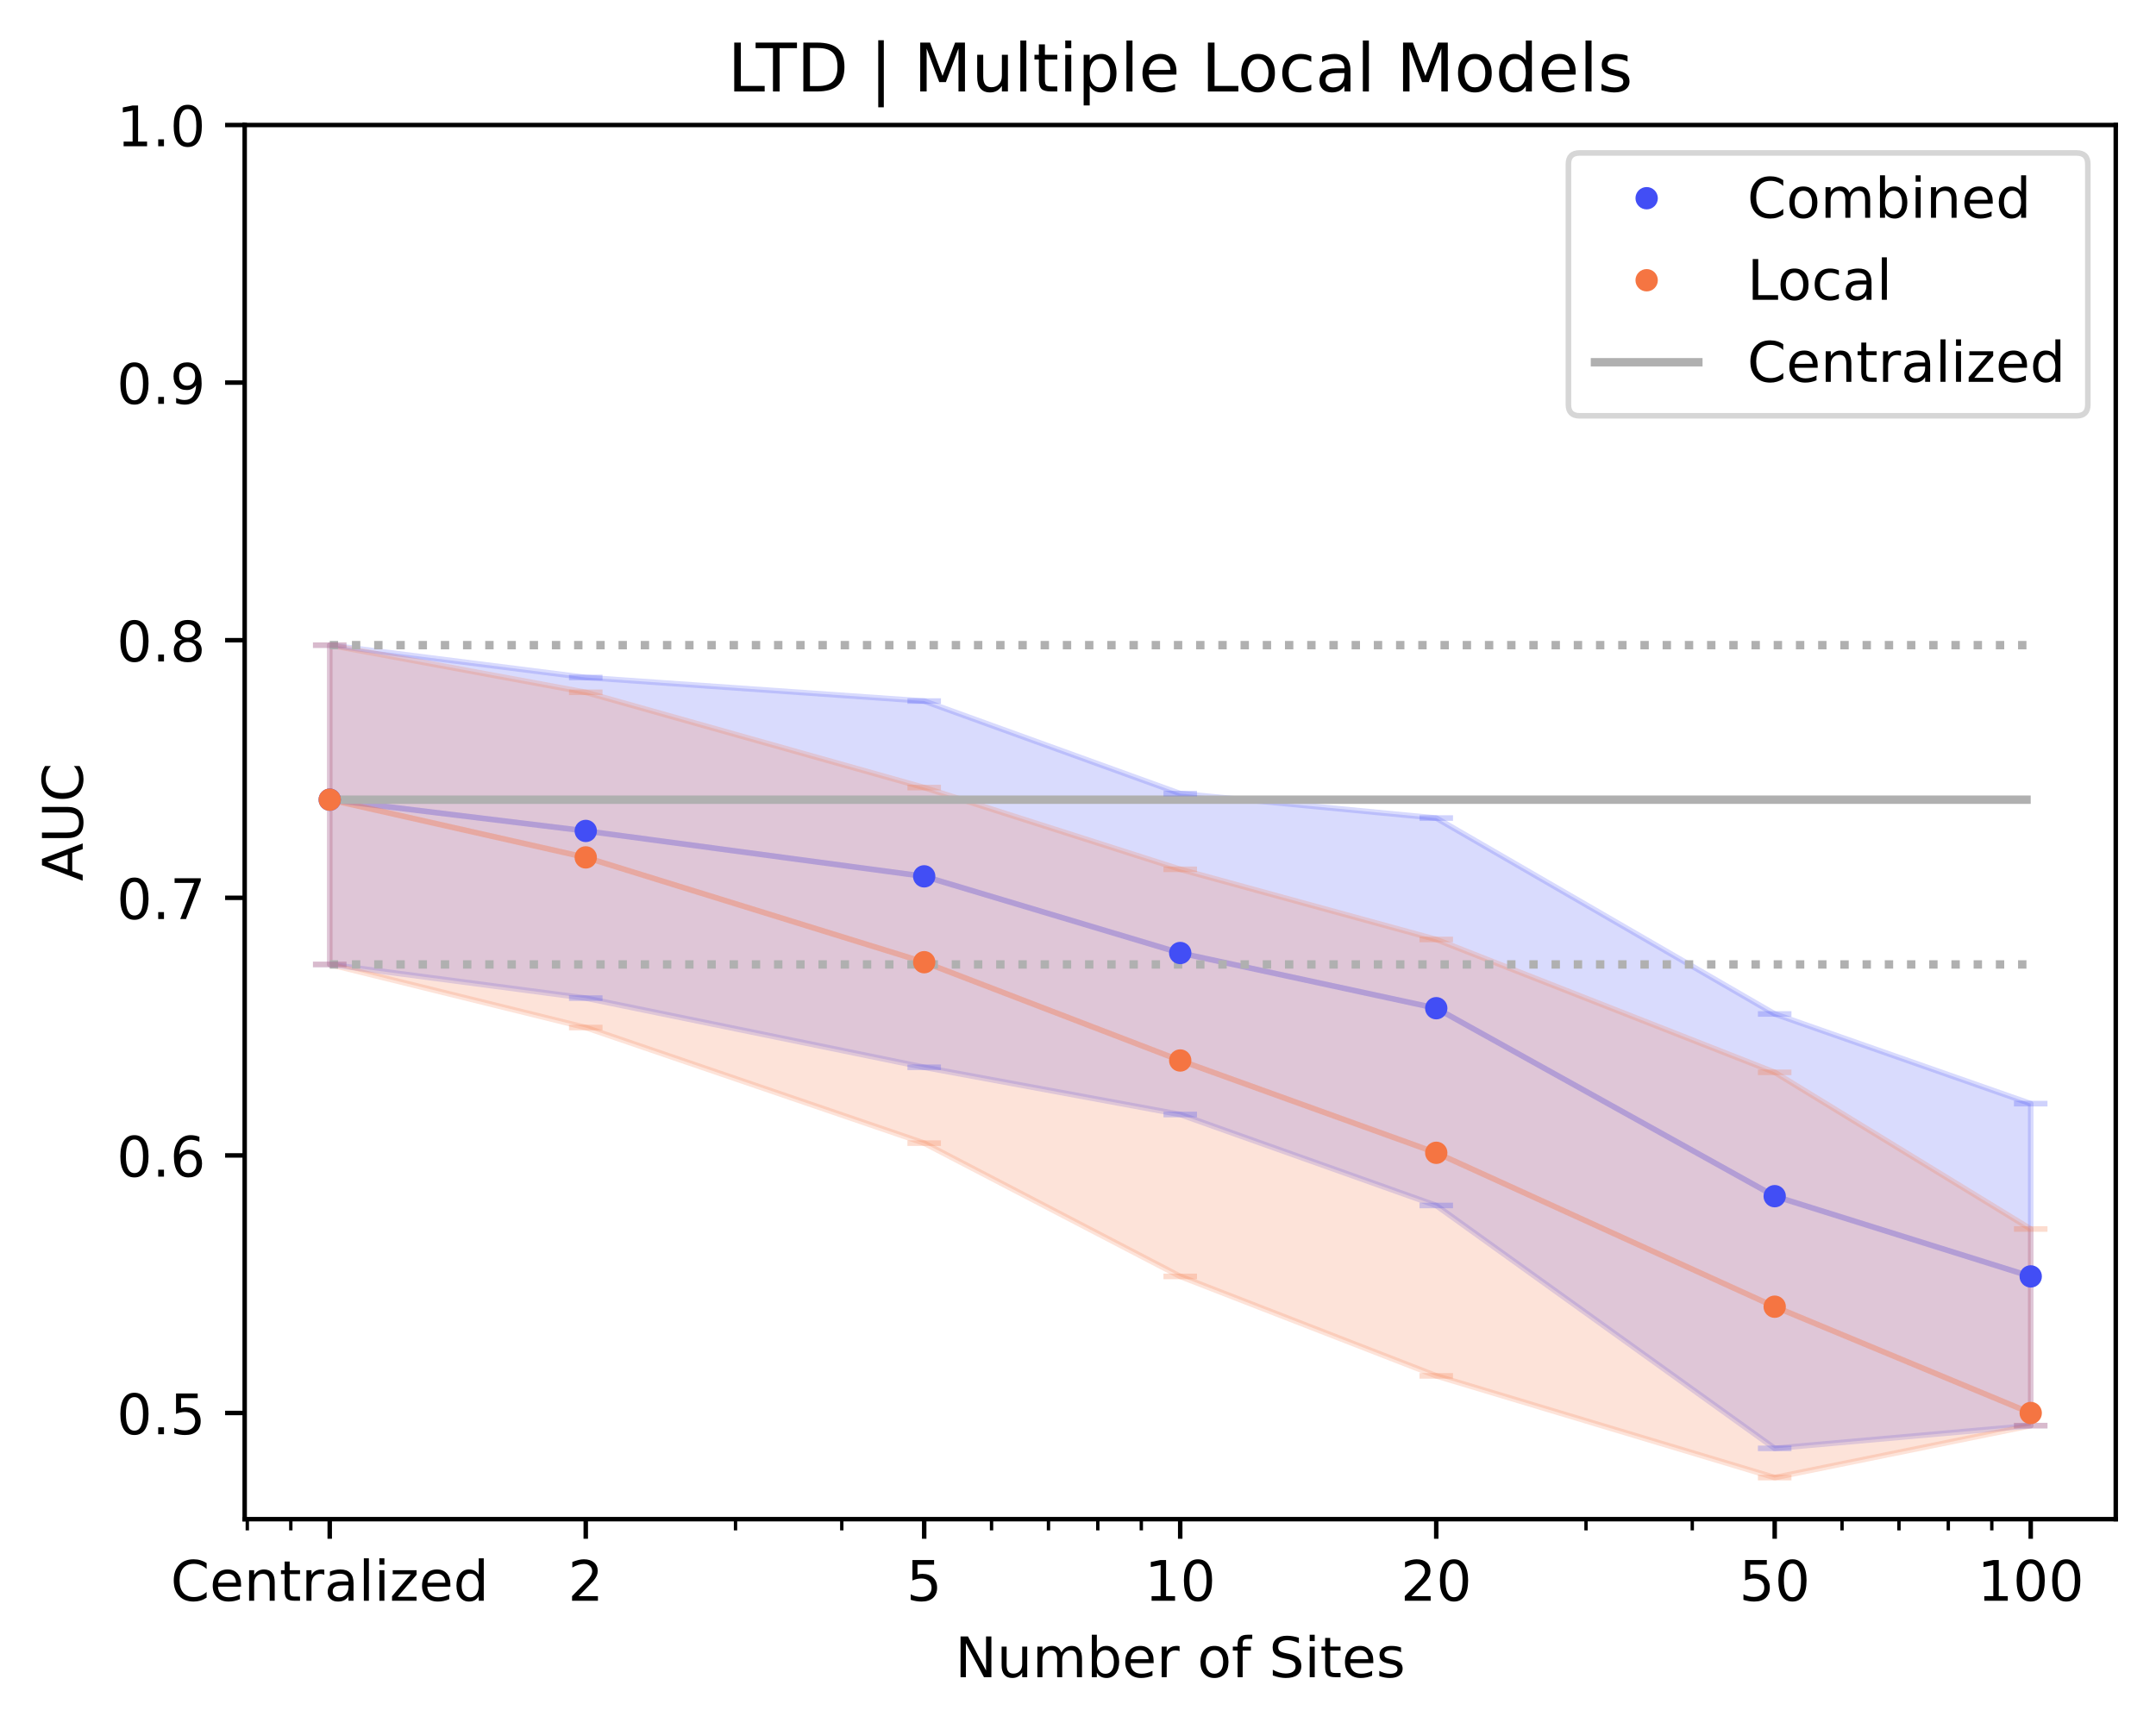 <?xml version="1.0" encoding="utf-8" standalone="no"?>
<!DOCTYPE svg PUBLIC "-//W3C//DTD SVG 1.1//EN"
  "http://www.w3.org/Graphics/SVG/1.1/DTD/svg11.dtd">
<!-- Created with matplotlib (https://matplotlib.org/) -->
<svg height="309.407pt" version="1.1" viewBox="0 0 385.781 309.407" width="385.781pt" xmlns="http://www.w3.org/2000/svg" xmlns:xlink="http://www.w3.org/1999/xlink">
 <defs>
  <style type="text/css">*{stroke-linecap:butt;stroke-linejoin:round;}</style>
 </defs>
 <g id="figure_1">
  <g id="patch_1">
   <path d="M 0 309.407 
L 385.781 309.407 
L 385.781 0 
L 0 0 
z
" style="fill:#ffffff;"/>
  </g>
  <g id="axes_1">
   <g id="patch_2">
    <path d="M 43.781 271.851 
L 378.581 271.851 
L 378.581 22.371 
L 43.781 22.371 
z
" style="fill:#ffffff;"/>
   </g>
   <g id="PolyCollection_1">
    <defs>
     <path d="M 58.999 -166.309 
L 58.999 -136.824 
L 104.811 -130.798 
L 165.37 -118.422 
L 211.181 -109.974 
L 256.993 -93.69 
L 317.552 -50.23 
L 363.363 -54.297 
L 363.363 -81.002 
L 363.363 -81.002 
L 317.552 -95.357 
L 256.993 -128.993 
L 211.181 -138.871 
L 165.37 -152.59 
L 104.811 -160.716 
L 58.999 -166.309 
z
" id="m0727e5a2ae" style="stroke:#424ef5;stroke-opacity:0.2;"/>
    </defs>
    <g clip-path="url(#p01a56a9106)">
     <use style="fill:#424ef5;fill-opacity:0.2;stroke:#424ef5;stroke-opacity:0.2;" x="0" xlink:href="#m0727e5a2ae" y="309.407"/>
    </g>
   </g>
   <g id="PolyCollection_2">
    <defs>
     <path d="M 58.999 -166.309 
L 58.999 -193.958 
L 104.811 -188.176 
L 165.37 -183.956 
L 211.181 -167.396 
L 256.993 -163.016 
L 317.552 -127.964 
L 363.363 -111.917 
L 363.363 -81.002 
L 363.363 -81.002 
L 317.552 -95.357 
L 256.993 -128.993 
L 211.181 -138.871 
L 165.37 -152.59 
L 104.811 -160.716 
L 58.999 -166.309 
z
" id="ma4f7990e7d" style="stroke:#424ef5;stroke-opacity:0.2;"/>
    </defs>
    <g clip-path="url(#p01a56a9106)">
     <use style="fill:#424ef5;fill-opacity:0.2;stroke:#424ef5;stroke-opacity:0.2;" x="0" xlink:href="#ma4f7990e7d" y="309.407"/>
    </g>
   </g>
   <g id="PolyCollection_3">
    <defs>
     <path d="M 58.999 -166.309 
L 58.999 -136.824 
L 104.811 -125.531 
L 165.37 -104.848 
L 211.181 -81.002 
L 256.993 -63.205 
L 317.552 -45.004 
L 363.363 -54.297 
L 363.363 -56.557 
L 363.363 -56.557 
L 317.552 -75.579 
L 256.993 -103.118 
L 211.181 -119.636 
L 165.37 -137.225 
L 104.811 -155.979 
L 58.999 -166.309 
z
" id="mcf66af4823" style="stroke:#f57542;stroke-opacity:0.2;"/>
    </defs>
    <g clip-path="url(#p01a56a9106)">
     <use style="fill:#f57542;fill-opacity:0.2;stroke:#f57542;stroke-opacity:0.2;" x="0" xlink:href="#mcf66af4823" y="309.407"/>
    </g>
   </g>
   <g id="PolyCollection_4">
    <defs>
     <path d="M 58.999 -166.309 
L 58.999 -193.958 
L 104.811 -185.516 
L 165.37 -168.472 
L 211.181 -153.846 
L 256.993 -141.292 
L 317.552 -117.517 
L 363.363 -89.483 
L 363.363 -56.557 
L 363.363 -56.557 
L 317.552 -75.579 
L 256.993 -103.118 
L 211.181 -119.636 
L 165.37 -137.225 
L 104.811 -155.979 
L 58.999 -166.309 
z
" id="m3e735c5842" style="stroke:#f57542;stroke-opacity:0.2;"/>
    </defs>
    <g clip-path="url(#p01a56a9106)">
     <use style="fill:#f57542;fill-opacity:0.2;stroke:#f57542;stroke-opacity:0.2;" x="0" xlink:href="#m3e735c5842" y="309.407"/>
    </g>
   </g>
   <g id="matplotlib.axis_1">
    <g id="xtick_1">
     <g id="line2d_1">
      <defs>
       <path d="M 0 0 
L 0 3.5 
" id="mba77dc52d2" style="stroke:#000000;stroke-width:0.8;"/>
      </defs>
      <g>
       <use style="stroke:#000000;stroke-width:0.8;" x="58.999" xlink:href="#mba77dc52d2" y="271.851"/>
      </g>
     </g>
     <g id="text_1">
      <!-- Centralized -->
      <g transform="translate(30.53 286.449)scale(0.1 -0.1)">
       <defs>
        <path d="M 64.406 67.281 
L 64.406 56.891 
Q 59.422 61.531 53.781 63.812 
Q 48.141 66.109 41.797 66.109 
Q 29.297 66.109 22.656 58.469 
Q 16.016 50.828 16.016 36.375 
Q 16.016 21.969 22.656 14.328 
Q 29.297 6.688 41.797 6.688 
Q 48.141 6.688 53.781 8.984 
Q 59.422 11.281 64.406 15.922 
L 64.406 5.609 
Q 59.234 2.094 53.438 0.328 
Q 47.656 -1.422 41.219 -1.422 
Q 24.656 -1.422 15.125 8.703 
Q 5.609 18.844 5.609 36.375 
Q 5.609 53.953 15.125 64.078 
Q 24.656 74.219 41.219 74.219 
Q 47.75 74.219 53.531 72.484 
Q 59.328 70.75 64.406 67.281 
z
" id="DejaVuSans-67"/>
        <path d="M 56.203 29.594 
L 56.203 25.203 
L 14.891 25.203 
Q 15.484 15.922 20.484 11.062 
Q 25.484 6.203 34.422 6.203 
Q 39.594 6.203 44.453 7.469 
Q 49.312 8.734 54.109 11.281 
L 54.109 2.781 
Q 49.266 0.734 44.188 -0.344 
Q 39.109 -1.422 33.891 -1.422 
Q 20.797 -1.422 13.156 6.188 
Q 5.516 13.812 5.516 26.812 
Q 5.516 40.234 12.766 48.109 
Q 20.016 56 32.328 56 
Q 43.359 56 49.781 48.891 
Q 56.203 41.797 56.203 29.594 
z
M 47.219 32.234 
Q 47.125 39.594 43.094 43.984 
Q 39.062 48.391 32.422 48.391 
Q 24.906 48.391 20.391 44.141 
Q 15.875 39.891 15.188 32.172 
z
" id="DejaVuSans-101"/>
        <path d="M 54.891 33.016 
L 54.891 0 
L 45.906 0 
L 45.906 32.719 
Q 45.906 40.484 42.875 44.328 
Q 39.844 48.188 33.797 48.188 
Q 26.516 48.188 22.312 43.547 
Q 18.109 38.922 18.109 30.906 
L 18.109 0 
L 9.078 0 
L 9.078 54.688 
L 18.109 54.688 
L 18.109 46.188 
Q 21.344 51.125 25.703 53.562 
Q 30.078 56 35.797 56 
Q 45.219 56 50.047 50.172 
Q 54.891 44.344 54.891 33.016 
z
" id="DejaVuSans-110"/>
        <path d="M 18.312 70.219 
L 18.312 54.688 
L 36.812 54.688 
L 36.812 47.703 
L 18.312 47.703 
L 18.312 18.016 
Q 18.312 11.328 20.141 9.422 
Q 21.969 7.516 27.594 7.516 
L 36.812 7.516 
L 36.812 0 
L 27.594 0 
Q 17.188 0 13.234 3.875 
Q 9.281 7.766 9.281 18.016 
L 9.281 47.703 
L 2.688 47.703 
L 2.688 54.688 
L 9.281 54.688 
L 9.281 70.219 
z
" id="DejaVuSans-116"/>
        <path d="M 41.109 46.297 
Q 39.594 47.172 37.812 47.578 
Q 36.031 48 33.891 48 
Q 26.266 48 22.188 43.047 
Q 18.109 38.094 18.109 28.812 
L 18.109 0 
L 9.078 0 
L 9.078 54.688 
L 18.109 54.688 
L 18.109 46.188 
Q 20.953 51.172 25.484 53.578 
Q 30.031 56 36.531 56 
Q 37.453 56 38.578 55.875 
Q 39.703 55.766 41.062 55.516 
z
" id="DejaVuSans-114"/>
        <path d="M 34.281 27.484 
Q 23.391 27.484 19.188 25 
Q 14.984 22.516 14.984 16.5 
Q 14.984 11.719 18.141 8.906 
Q 21.297 6.109 26.703 6.109 
Q 34.188 6.109 38.703 11.406 
Q 43.219 16.703 43.219 25.484 
L 43.219 27.484 
z
M 52.203 31.203 
L 52.203 0 
L 43.219 0 
L 43.219 8.297 
Q 40.141 3.328 35.547 0.953 
Q 30.953 -1.422 24.312 -1.422 
Q 15.922 -1.422 10.953 3.297 
Q 6 8.016 6 15.922 
Q 6 25.141 12.172 29.828 
Q 18.359 34.516 30.609 34.516 
L 43.219 34.516 
L 43.219 35.406 
Q 43.219 41.609 39.141 45 
Q 35.062 48.391 27.688 48.391 
Q 23 48.391 18.547 47.266 
Q 14.109 46.141 10.016 43.891 
L 10.016 52.203 
Q 14.938 54.109 19.578 55.047 
Q 24.219 56 28.609 56 
Q 40.484 56 46.344 49.844 
Q 52.203 43.703 52.203 31.203 
z
" id="DejaVuSans-97"/>
        <path d="M 9.422 75.984 
L 18.406 75.984 
L 18.406 0 
L 9.422 0 
z
" id="DejaVuSans-108"/>
        <path d="M 9.422 54.688 
L 18.406 54.688 
L 18.406 0 
L 9.422 0 
z
M 9.422 75.984 
L 18.406 75.984 
L 18.406 64.594 
L 9.422 64.594 
z
" id="DejaVuSans-105"/>
        <path d="M 5.516 54.688 
L 48.188 54.688 
L 48.188 46.484 
L 14.406 7.172 
L 48.188 7.172 
L 48.188 0 
L 4.297 0 
L 4.297 8.203 
L 38.094 47.516 
L 5.516 47.516 
z
" id="DejaVuSans-122"/>
        <path d="M 45.406 46.391 
L 45.406 75.984 
L 54.391 75.984 
L 54.391 0 
L 45.406 0 
L 45.406 8.203 
Q 42.578 3.328 38.25 0.953 
Q 33.938 -1.422 27.875 -1.422 
Q 17.969 -1.422 11.734 6.484 
Q 5.516 14.406 5.516 27.297 
Q 5.516 40.188 11.734 48.094 
Q 17.969 56 27.875 56 
Q 33.938 56 38.25 53.625 
Q 42.578 51.266 45.406 46.391 
z
M 14.797 27.297 
Q 14.797 17.391 18.875 11.75 
Q 22.953 6.109 30.078 6.109 
Q 37.203 6.109 41.297 11.75 
Q 45.406 17.391 45.406 27.297 
Q 45.406 37.203 41.297 42.844 
Q 37.203 48.484 30.078 48.484 
Q 22.953 48.484 18.875 42.844 
Q 14.797 37.203 14.797 27.297 
z
" id="DejaVuSans-100"/>
       </defs>
       <use xlink:href="#DejaVuSans-67"/>
       <use x="69.824" xlink:href="#DejaVuSans-101"/>
       <use x="131.348" xlink:href="#DejaVuSans-110"/>
       <use x="194.727" xlink:href="#DejaVuSans-116"/>
       <use x="233.936" xlink:href="#DejaVuSans-114"/>
       <use x="275.049" xlink:href="#DejaVuSans-97"/>
       <use x="336.328" xlink:href="#DejaVuSans-108"/>
       <use x="364.111" xlink:href="#DejaVuSans-105"/>
       <use x="391.895" xlink:href="#DejaVuSans-122"/>
       <use x="444.385" xlink:href="#DejaVuSans-101"/>
       <use x="505.908" xlink:href="#DejaVuSans-100"/>
      </g>
     </g>
    </g>
    <g id="xtick_2">
     <g id="line2d_2">
      <g>
       <use style="stroke:#000000;stroke-width:0.8;" x="104.811" xlink:href="#mba77dc52d2" y="271.851"/>
      </g>
     </g>
     <g id="text_2">
      <!-- 2 -->
      <g transform="translate(101.629 286.449)scale(0.1 -0.1)">
       <defs>
        <path d="M 19.188 8.297 
L 53.609 8.297 
L 53.609 0 
L 7.328 0 
L 7.328 8.297 
Q 12.938 14.109 22.625 23.891 
Q 32.328 33.688 34.812 36.531 
Q 39.547 41.844 41.422 45.531 
Q 43.312 49.219 43.312 52.781 
Q 43.312 58.594 39.234 62.25 
Q 35.156 65.922 28.609 65.922 
Q 23.969 65.922 18.812 64.312 
Q 13.672 62.703 7.812 59.422 
L 7.812 69.391 
Q 13.766 71.781 18.938 73 
Q 24.125 74.219 28.422 74.219 
Q 39.75 74.219 46.484 68.547 
Q 53.219 62.891 53.219 53.422 
Q 53.219 48.922 51.531 44.891 
Q 49.859 40.875 45.406 35.406 
Q 44.188 33.984 37.641 27.219 
Q 31.109 20.453 19.188 8.297 
z
" id="DejaVuSans-50"/>
       </defs>
       <use xlink:href="#DejaVuSans-50"/>
      </g>
     </g>
    </g>
    <g id="xtick_3">
     <g id="line2d_3">
      <g>
       <use style="stroke:#000000;stroke-width:0.8;" x="165.37" xlink:href="#mba77dc52d2" y="271.851"/>
      </g>
     </g>
     <g id="text_3">
      <!-- 5 -->
      <g transform="translate(162.189 286.449)scale(0.1 -0.1)">
       <defs>
        <path d="M 10.797 72.906 
L 49.516 72.906 
L 49.516 64.594 
L 19.828 64.594 
L 19.828 46.734 
Q 21.969 47.469 24.109 47.828 
Q 26.266 48.188 28.422 48.188 
Q 40.625 48.188 47.75 41.5 
Q 54.891 34.812 54.891 23.391 
Q 54.891 11.625 47.562 5.094 
Q 40.234 -1.422 26.906 -1.422 
Q 22.312 -1.422 17.547 -0.641 
Q 12.797 0.141 7.719 1.703 
L 7.719 11.625 
Q 12.109 9.234 16.797 8.062 
Q 21.484 6.891 26.703 6.891 
Q 35.156 6.891 40.078 11.328 
Q 45.016 15.766 45.016 23.391 
Q 45.016 31 40.078 35.438 
Q 35.156 39.891 26.703 39.891 
Q 22.75 39.891 18.812 39.016 
Q 14.891 38.141 10.797 36.281 
z
" id="DejaVuSans-53"/>
       </defs>
       <use xlink:href="#DejaVuSans-53"/>
      </g>
     </g>
    </g>
    <g id="xtick_4">
     <g id="line2d_4">
      <g>
       <use style="stroke:#000000;stroke-width:0.8;" x="211.181" xlink:href="#mba77dc52d2" y="271.851"/>
      </g>
     </g>
     <g id="text_4">
      <!-- 10 -->
      <g transform="translate(204.819 286.449)scale(0.1 -0.1)">
       <defs>
        <path d="M 12.406 8.297 
L 28.516 8.297 
L 28.516 63.922 
L 10.984 60.406 
L 10.984 69.391 
L 28.422 72.906 
L 38.281 72.906 
L 38.281 8.297 
L 54.391 8.297 
L 54.391 0 
L 12.406 0 
z
" id="DejaVuSans-49"/>
        <path d="M 31.781 66.406 
Q 24.172 66.406 20.328 58.906 
Q 16.5 51.422 16.5 36.375 
Q 16.5 21.391 20.328 13.891 
Q 24.172 6.391 31.781 6.391 
Q 39.453 6.391 43.281 13.891 
Q 47.125 21.391 47.125 36.375 
Q 47.125 51.422 43.281 58.906 
Q 39.453 66.406 31.781 66.406 
z
M 31.781 74.219 
Q 44.047 74.219 50.516 64.516 
Q 56.984 54.828 56.984 36.375 
Q 56.984 17.969 50.516 8.266 
Q 44.047 -1.422 31.781 -1.422 
Q 19.531 -1.422 13.062 8.266 
Q 6.594 17.969 6.594 36.375 
Q 6.594 54.828 13.062 64.516 
Q 19.531 74.219 31.781 74.219 
z
" id="DejaVuSans-48"/>
       </defs>
       <use xlink:href="#DejaVuSans-49"/>
       <use x="63.623" xlink:href="#DejaVuSans-48"/>
      </g>
     </g>
    </g>
    <g id="xtick_5">
     <g id="line2d_5">
      <g>
       <use style="stroke:#000000;stroke-width:0.8;" x="256.993" xlink:href="#mba77dc52d2" y="271.851"/>
      </g>
     </g>
     <g id="text_5">
      <!-- 20 -->
      <g transform="translate(250.63 286.449)scale(0.1 -0.1)">
       <use xlink:href="#DejaVuSans-50"/>
       <use x="63.623" xlink:href="#DejaVuSans-48"/>
      </g>
     </g>
    </g>
    <g id="xtick_6">
     <g id="line2d_6">
      <g>
       <use style="stroke:#000000;stroke-width:0.8;" x="317.552" xlink:href="#mba77dc52d2" y="271.851"/>
      </g>
     </g>
     <g id="text_6">
      <!-- 50 -->
      <g transform="translate(311.189 286.449)scale(0.1 -0.1)">
       <use xlink:href="#DejaVuSans-53"/>
       <use x="63.623" xlink:href="#DejaVuSans-48"/>
      </g>
     </g>
    </g>
    <g id="xtick_7">
     <g id="line2d_7">
      <g>
       <use style="stroke:#000000;stroke-width:0.8;" x="363.363" xlink:href="#mba77dc52d2" y="271.851"/>
      </g>
     </g>
     <g id="text_7">
      <!-- 100 -->
      <g transform="translate(353.819 286.449)scale(0.1 -0.1)">
       <use xlink:href="#DejaVuSans-49"/>
       <use x="63.623" xlink:href="#DejaVuSans-48"/>
       <use x="127.246" xlink:href="#DejaVuSans-48"/>
      </g>
     </g>
    </g>
    <g id="xtick_8">
     <g id="line2d_8">
      <defs>
       <path d="M 0 0 
L 0 2 
" id="mbe6ee1b06e" style="stroke:#000000;stroke-width:0.6;"/>
      </defs>
      <g>
       <use style="stroke:#000000;stroke-width:0.6;" x="44.251" xlink:href="#mbe6ee1b06e" y="271.851"/>
      </g>
     </g>
    </g>
    <g id="xtick_9">
     <g id="line2d_9">
      <g>
       <use style="stroke:#000000;stroke-width:0.6;" x="52.036" xlink:href="#mbe6ee1b06e" y="271.851"/>
      </g>
     </g>
    </g>
    <g id="xtick_10">
     <g id="line2d_10">
      <g>
       <use style="stroke:#000000;stroke-width:0.6;" x="131.609" xlink:href="#mbe6ee1b06e" y="271.851"/>
      </g>
     </g>
    </g>
    <g id="xtick_11">
     <g id="line2d_11">
      <g>
       <use style="stroke:#000000;stroke-width:0.6;" x="150.622" xlink:href="#mbe6ee1b06e" y="271.851"/>
      </g>
     </g>
    </g>
    <g id="xtick_12">
     <g id="line2d_12">
      <g>
       <use style="stroke:#000000;stroke-width:0.6;" x="177.42" xlink:href="#mbe6ee1b06e" y="271.851"/>
      </g>
     </g>
    </g>
    <g id="xtick_13">
     <g id="line2d_13">
      <g>
       <use style="stroke:#000000;stroke-width:0.6;" x="187.608" xlink:href="#mbe6ee1b06e" y="271.851"/>
      </g>
     </g>
    </g>
    <g id="xtick_14">
     <g id="line2d_14">
      <g>
       <use style="stroke:#000000;stroke-width:0.6;" x="196.433" xlink:href="#mbe6ee1b06e" y="271.851"/>
      </g>
     </g>
    </g>
    <g id="xtick_15">
     <g id="line2d_15">
      <g>
       <use style="stroke:#000000;stroke-width:0.6;" x="204.218" xlink:href="#mbe6ee1b06e" y="271.851"/>
      </g>
     </g>
    </g>
    <g id="xtick_16">
     <g id="line2d_16">
      <g>
       <use style="stroke:#000000;stroke-width:0.6;" x="283.79" xlink:href="#mbe6ee1b06e" y="271.851"/>
      </g>
     </g>
    </g>
    <g id="xtick_17">
     <g id="line2d_17">
      <g>
       <use style="stroke:#000000;stroke-width:0.6;" x="302.804" xlink:href="#mbe6ee1b06e" y="271.851"/>
      </g>
     </g>
    </g>
    <g id="xtick_18">
     <g id="line2d_18">
      <g>
       <use style="stroke:#000000;stroke-width:0.6;" x="329.602" xlink:href="#mbe6ee1b06e" y="271.851"/>
      </g>
     </g>
    </g>
    <g id="xtick_19">
     <g id="line2d_19">
      <g>
       <use style="stroke:#000000;stroke-width:0.6;" x="339.79" xlink:href="#mbe6ee1b06e" y="271.851"/>
      </g>
     </g>
    </g>
    <g id="xtick_20">
     <g id="line2d_20">
      <g>
       <use style="stroke:#000000;stroke-width:0.6;" x="348.615" xlink:href="#mbe6ee1b06e" y="271.851"/>
      </g>
     </g>
    </g>
    <g id="xtick_21">
     <g id="line2d_21">
      <g>
       <use style="stroke:#000000;stroke-width:0.6;" x="356.4" xlink:href="#mbe6ee1b06e" y="271.851"/>
      </g>
     </g>
    </g>
    <g id="text_8">
     <!-- Number of Sites -->
     <g transform="translate(170.893 300.127)scale(0.1 -0.1)">
      <defs>
       <path d="M 9.812 72.906 
L 23.094 72.906 
L 55.422 11.922 
L 55.422 72.906 
L 64.984 72.906 
L 64.984 0 
L 51.703 0 
L 19.391 60.984 
L 19.391 0 
L 9.812 0 
z
" id="DejaVuSans-78"/>
       <path d="M 8.5 21.578 
L 8.5 54.688 
L 17.484 54.688 
L 17.484 21.922 
Q 17.484 14.156 20.5 10.266 
Q 23.531 6.391 29.594 6.391 
Q 36.859 6.391 41.078 11.031 
Q 45.312 15.672 45.312 23.688 
L 45.312 54.688 
L 54.297 54.688 
L 54.297 0 
L 45.312 0 
L 45.312 8.406 
Q 42.047 3.422 37.719 1 
Q 33.406 -1.422 27.688 -1.422 
Q 18.266 -1.422 13.375 4.438 
Q 8.5 10.297 8.5 21.578 
z
M 31.109 56 
z
" id="DejaVuSans-117"/>
       <path d="M 52 44.188 
Q 55.375 50.25 60.062 53.125 
Q 64.75 56 71.094 56 
Q 79.641 56 84.281 50.016 
Q 88.922 44.047 88.922 33.016 
L 88.922 0 
L 79.891 0 
L 79.891 32.719 
Q 79.891 40.578 77.094 44.375 
Q 74.312 48.188 68.609 48.188 
Q 61.625 48.188 57.562 43.547 
Q 53.516 38.922 53.516 30.906 
L 53.516 0 
L 44.484 0 
L 44.484 32.719 
Q 44.484 40.625 41.703 44.406 
Q 38.922 48.188 33.109 48.188 
Q 26.219 48.188 22.156 43.531 
Q 18.109 38.875 18.109 30.906 
L 18.109 0 
L 9.078 0 
L 9.078 54.688 
L 18.109 54.688 
L 18.109 46.188 
Q 21.188 51.219 25.484 53.609 
Q 29.781 56 35.688 56 
Q 41.656 56 45.828 52.969 
Q 50 49.953 52 44.188 
z
" id="DejaVuSans-109"/>
       <path d="M 48.688 27.297 
Q 48.688 37.203 44.609 42.844 
Q 40.531 48.484 33.406 48.484 
Q 26.266 48.484 22.188 42.844 
Q 18.109 37.203 18.109 27.297 
Q 18.109 17.391 22.188 11.75 
Q 26.266 6.109 33.406 6.109 
Q 40.531 6.109 44.609 11.75 
Q 48.688 17.391 48.688 27.297 
z
M 18.109 46.391 
Q 20.953 51.266 25.266 53.625 
Q 29.594 56 35.594 56 
Q 45.562 56 51.781 48.094 
Q 58.016 40.188 58.016 27.297 
Q 58.016 14.406 51.781 6.484 
Q 45.562 -1.422 35.594 -1.422 
Q 29.594 -1.422 25.266 0.953 
Q 20.953 3.328 18.109 8.203 
L 18.109 0 
L 9.078 0 
L 9.078 75.984 
L 18.109 75.984 
z
" id="DejaVuSans-98"/>
       <path id="DejaVuSans-32"/>
       <path d="M 30.609 48.391 
Q 23.391 48.391 19.188 42.75 
Q 14.984 37.109 14.984 27.297 
Q 14.984 17.484 19.156 11.844 
Q 23.344 6.203 30.609 6.203 
Q 37.797 6.203 41.984 11.859 
Q 46.188 17.531 46.188 27.297 
Q 46.188 37.016 41.984 42.703 
Q 37.797 48.391 30.609 48.391 
z
M 30.609 56 
Q 42.328 56 49.016 48.375 
Q 55.719 40.766 55.719 27.297 
Q 55.719 13.875 49.016 6.219 
Q 42.328 -1.422 30.609 -1.422 
Q 18.844 -1.422 12.172 6.219 
Q 5.516 13.875 5.516 27.297 
Q 5.516 40.766 12.172 48.375 
Q 18.844 56 30.609 56 
z
" id="DejaVuSans-111"/>
       <path d="M 37.109 75.984 
L 37.109 68.5 
L 28.516 68.5 
Q 23.688 68.5 21.797 66.547 
Q 19.922 64.594 19.922 59.516 
L 19.922 54.688 
L 34.719 54.688 
L 34.719 47.703 
L 19.922 47.703 
L 19.922 0 
L 10.891 0 
L 10.891 47.703 
L 2.297 47.703 
L 2.297 54.688 
L 10.891 54.688 
L 10.891 58.5 
Q 10.891 67.625 15.141 71.797 
Q 19.391 75.984 28.609 75.984 
z
" id="DejaVuSans-102"/>
       <path d="M 53.516 70.516 
L 53.516 60.891 
Q 47.906 63.578 42.922 64.891 
Q 37.938 66.219 33.297 66.219 
Q 25.25 66.219 20.875 63.094 
Q 16.5 59.969 16.5 54.203 
Q 16.5 49.359 19.406 46.891 
Q 22.312 44.438 30.422 42.922 
L 36.375 41.703 
Q 47.406 39.594 52.656 34.297 
Q 57.906 29 57.906 20.125 
Q 57.906 9.516 50.797 4.047 
Q 43.703 -1.422 29.984 -1.422 
Q 24.812 -1.422 18.969 -0.25 
Q 13.141 0.922 6.891 3.219 
L 6.891 13.375 
Q 12.891 10.016 18.656 8.297 
Q 24.422 6.594 29.984 6.594 
Q 38.422 6.594 43.016 9.906 
Q 47.609 13.234 47.609 19.391 
Q 47.609 24.75 44.312 27.781 
Q 41.016 30.812 33.5 32.328 
L 27.484 33.5 
Q 16.453 35.688 11.516 40.375 
Q 6.594 45.062 6.594 53.422 
Q 6.594 63.094 13.406 68.656 
Q 20.219 74.219 32.172 74.219 
Q 37.312 74.219 42.625 73.281 
Q 47.953 72.359 53.516 70.516 
z
" id="DejaVuSans-83"/>
       <path d="M 44.281 53.078 
L 44.281 44.578 
Q 40.484 46.531 36.375 47.5 
Q 32.281 48.484 27.875 48.484 
Q 21.188 48.484 17.844 46.438 
Q 14.5 44.391 14.5 40.281 
Q 14.5 37.156 16.891 35.375 
Q 19.281 33.594 26.516 31.984 
L 29.594 31.297 
Q 39.156 29.25 43.188 25.516 
Q 47.219 21.781 47.219 15.094 
Q 47.219 7.469 41.188 3.016 
Q 35.156 -1.422 24.609 -1.422 
Q 20.219 -1.422 15.453 -0.562 
Q 10.688 0.297 5.422 2 
L 5.422 11.281 
Q 10.406 8.688 15.234 7.391 
Q 20.062 6.109 24.812 6.109 
Q 31.156 6.109 34.562 8.281 
Q 37.984 10.453 37.984 14.406 
Q 37.984 18.062 35.516 20.016 
Q 33.062 21.969 24.703 23.781 
L 21.578 24.516 
Q 13.234 26.266 9.516 29.906 
Q 5.812 33.547 5.812 39.891 
Q 5.812 47.609 11.281 51.797 
Q 16.75 56 26.812 56 
Q 31.781 56 36.172 55.266 
Q 40.578 54.547 44.281 53.078 
z
" id="DejaVuSans-115"/>
      </defs>
      <use xlink:href="#DejaVuSans-78"/>
      <use x="74.805" xlink:href="#DejaVuSans-117"/>
      <use x="138.184" xlink:href="#DejaVuSans-109"/>
      <use x="235.596" xlink:href="#DejaVuSans-98"/>
      <use x="299.072" xlink:href="#DejaVuSans-101"/>
      <use x="360.596" xlink:href="#DejaVuSans-114"/>
      <use x="401.709" xlink:href="#DejaVuSans-32"/>
      <use x="433.496" xlink:href="#DejaVuSans-111"/>
      <use x="494.678" xlink:href="#DejaVuSans-102"/>
      <use x="529.883" xlink:href="#DejaVuSans-32"/>
      <use x="561.67" xlink:href="#DejaVuSans-83"/>
      <use x="625.146" xlink:href="#DejaVuSans-105"/>
      <use x="652.93" xlink:href="#DejaVuSans-116"/>
      <use x="692.139" xlink:href="#DejaVuSans-101"/>
      <use x="753.662" xlink:href="#DejaVuSans-115"/>
     </g>
    </g>
   </g>
   <g id="matplotlib.axis_2">
    <g id="ytick_1">
     <g id="line2d_22">
      <defs>
       <path d="M 0 0 
L -3.5 0 
" id="mc0bacbc1e9" style="stroke:#000000;stroke-width:0.8;"/>
      </defs>
      <g>
       <use style="stroke:#000000;stroke-width:0.8;" x="43.781" xlink:href="#mc0bacbc1e9" y="252.85"/>
      </g>
     </g>
     <g id="text_9">
      <!-- 0.5 -->
      <g transform="translate(20.878 256.649)scale(0.1 -0.1)">
       <defs>
        <path d="M 10.688 12.406 
L 21 12.406 
L 21 0 
L 10.688 0 
z
" id="DejaVuSans-46"/>
       </defs>
       <use xlink:href="#DejaVuSans-48"/>
       <use x="63.623" xlink:href="#DejaVuSans-46"/>
       <use x="95.41" xlink:href="#DejaVuSans-53"/>
      </g>
     </g>
    </g>
    <g id="ytick_2">
     <g id="line2d_23">
      <g>
       <use style="stroke:#000000;stroke-width:0.8;" x="43.781" xlink:href="#mc0bacbc1e9" y="206.754"/>
      </g>
     </g>
     <g id="text_10">
      <!-- 0.6 -->
      <g transform="translate(20.878 210.553)scale(0.1 -0.1)">
       <defs>
        <path d="M 33.016 40.375 
Q 26.375 40.375 22.484 35.828 
Q 18.609 31.297 18.609 23.391 
Q 18.609 15.531 22.484 10.953 
Q 26.375 6.391 33.016 6.391 
Q 39.656 6.391 43.531 10.953 
Q 47.406 15.531 47.406 23.391 
Q 47.406 31.297 43.531 35.828 
Q 39.656 40.375 33.016 40.375 
z
M 52.594 71.297 
L 52.594 62.312 
Q 48.875 64.062 45.094 64.984 
Q 41.312 65.922 37.594 65.922 
Q 27.828 65.922 22.672 59.328 
Q 17.531 52.734 16.797 39.406 
Q 19.672 43.656 24.016 45.922 
Q 28.375 48.188 33.594 48.188 
Q 44.578 48.188 50.953 41.516 
Q 57.328 34.859 57.328 23.391 
Q 57.328 12.156 50.688 5.359 
Q 44.047 -1.422 33.016 -1.422 
Q 20.359 -1.422 13.672 8.266 
Q 6.984 17.969 6.984 36.375 
Q 6.984 53.656 15.188 63.938 
Q 23.391 74.219 37.203 74.219 
Q 40.922 74.219 44.703 73.484 
Q 48.484 72.75 52.594 71.297 
z
" id="DejaVuSans-54"/>
       </defs>
       <use xlink:href="#DejaVuSans-48"/>
       <use x="63.623" xlink:href="#DejaVuSans-46"/>
       <use x="95.41" xlink:href="#DejaVuSans-54"/>
      </g>
     </g>
    </g>
    <g id="ytick_3">
     <g id="line2d_24">
      <g>
       <use style="stroke:#000000;stroke-width:0.8;" x="43.781" xlink:href="#mc0bacbc1e9" y="160.658"/>
      </g>
     </g>
     <g id="text_11">
      <!-- 0.7 -->
      <g transform="translate(20.878 164.457)scale(0.1 -0.1)">
       <defs>
        <path d="M 8.203 72.906 
L 55.078 72.906 
L 55.078 68.703 
L 28.609 0 
L 18.312 0 
L 43.219 64.594 
L 8.203 64.594 
z
" id="DejaVuSans-55"/>
       </defs>
       <use xlink:href="#DejaVuSans-48"/>
       <use x="63.623" xlink:href="#DejaVuSans-46"/>
       <use x="95.41" xlink:href="#DejaVuSans-55"/>
      </g>
     </g>
    </g>
    <g id="ytick_4">
     <g id="line2d_25">
      <g>
       <use style="stroke:#000000;stroke-width:0.8;" x="43.781" xlink:href="#mc0bacbc1e9" y="114.562"/>
      </g>
     </g>
     <g id="text_12">
      <!-- 0.8 -->
      <g transform="translate(20.878 118.362)scale(0.1 -0.1)">
       <defs>
        <path d="M 31.781 34.625 
Q 24.75 34.625 20.719 30.859 
Q 16.703 27.094 16.703 20.516 
Q 16.703 13.922 20.719 10.156 
Q 24.75 6.391 31.781 6.391 
Q 38.812 6.391 42.859 10.172 
Q 46.922 13.969 46.922 20.516 
Q 46.922 27.094 42.891 30.859 
Q 38.875 34.625 31.781 34.625 
z
M 21.922 38.812 
Q 15.578 40.375 12.031 44.719 
Q 8.5 49.078 8.5 55.328 
Q 8.5 64.062 14.719 69.141 
Q 20.953 74.219 31.781 74.219 
Q 42.672 74.219 48.875 69.141 
Q 55.078 64.062 55.078 55.328 
Q 55.078 49.078 51.531 44.719 
Q 48 40.375 41.703 38.812 
Q 48.828 37.156 52.797 32.312 
Q 56.781 27.484 56.781 20.516 
Q 56.781 9.906 50.312 4.234 
Q 43.844 -1.422 31.781 -1.422 
Q 19.734 -1.422 13.25 4.234 
Q 6.781 9.906 6.781 20.516 
Q 6.781 27.484 10.781 32.312 
Q 14.797 37.156 21.922 38.812 
z
M 18.312 54.391 
Q 18.312 48.734 21.844 45.562 
Q 25.391 42.391 31.781 42.391 
Q 38.141 42.391 41.719 45.562 
Q 45.312 48.734 45.312 54.391 
Q 45.312 60.062 41.719 63.234 
Q 38.141 66.406 31.781 66.406 
Q 25.391 66.406 21.844 63.234 
Q 18.312 60.062 18.312 54.391 
z
" id="DejaVuSans-56"/>
       </defs>
       <use xlink:href="#DejaVuSans-48"/>
       <use x="63.623" xlink:href="#DejaVuSans-46"/>
       <use x="95.41" xlink:href="#DejaVuSans-56"/>
      </g>
     </g>
    </g>
    <g id="ytick_5">
     <g id="line2d_26">
      <g>
       <use style="stroke:#000000;stroke-width:0.8;" x="43.781" xlink:href="#mc0bacbc1e9" y="68.466"/>
      </g>
     </g>
     <g id="text_13">
      <!-- 0.9 -->
      <g transform="translate(20.878 72.266)scale(0.1 -0.1)">
       <defs>
        <path d="M 10.984 1.516 
L 10.984 10.5 
Q 14.703 8.734 18.5 7.812 
Q 22.312 6.891 25.984 6.891 
Q 35.75 6.891 40.891 13.453 
Q 46.047 20.016 46.781 33.406 
Q 43.953 29.203 39.594 26.953 
Q 35.25 24.703 29.984 24.703 
Q 19.047 24.703 12.672 31.312 
Q 6.297 37.938 6.297 49.422 
Q 6.297 60.641 12.938 67.422 
Q 19.578 74.219 30.609 74.219 
Q 43.266 74.219 49.922 64.516 
Q 56.594 54.828 56.594 36.375 
Q 56.594 19.141 48.406 8.859 
Q 40.234 -1.422 26.422 -1.422 
Q 22.703 -1.422 18.891 -0.688 
Q 15.094 0.047 10.984 1.516 
z
M 30.609 32.422 
Q 37.25 32.422 41.125 36.953 
Q 45.016 41.5 45.016 49.422 
Q 45.016 57.281 41.125 61.844 
Q 37.25 66.406 30.609 66.406 
Q 23.969 66.406 20.094 61.844 
Q 16.219 57.281 16.219 49.422 
Q 16.219 41.5 20.094 36.953 
Q 23.969 32.422 30.609 32.422 
z
" id="DejaVuSans-57"/>
       </defs>
       <use xlink:href="#DejaVuSans-48"/>
       <use x="63.623" xlink:href="#DejaVuSans-46"/>
       <use x="95.41" xlink:href="#DejaVuSans-57"/>
      </g>
     </g>
    </g>
    <g id="ytick_6">
     <g id="line2d_27">
      <g>
       <use style="stroke:#000000;stroke-width:0.8;" x="43.781" xlink:href="#mc0bacbc1e9" y="22.371"/>
      </g>
     </g>
     <g id="text_14">
      <!-- 1.0 -->
      <g transform="translate(20.878 26.17)scale(0.1 -0.1)">
       <use xlink:href="#DejaVuSans-49"/>
       <use x="63.623" xlink:href="#DejaVuSans-46"/>
       <use x="95.41" xlink:href="#DejaVuSans-48"/>
      </g>
     </g>
    </g>
    <g id="text_15">
     <!-- AUC -->
     <g transform="translate(14.798 157.682)rotate(-90)scale(0.1 -0.1)">
      <defs>
       <path d="M 34.188 63.188 
L 20.797 26.906 
L 47.609 26.906 
z
M 28.609 72.906 
L 39.797 72.906 
L 67.578 0 
L 57.328 0 
L 50.688 18.703 
L 17.828 18.703 
L 11.188 0 
L 0.781 0 
z
" id="DejaVuSans-65"/>
       <path d="M 8.688 72.906 
L 18.609 72.906 
L 18.609 28.609 
Q 18.609 16.891 22.844 11.734 
Q 27.094 6.594 36.625 6.594 
Q 46.094 6.594 50.344 11.734 
Q 54.594 16.891 54.594 28.609 
L 54.594 72.906 
L 64.5 72.906 
L 64.5 27.391 
Q 64.5 13.141 57.438 5.859 
Q 50.391 -1.422 36.625 -1.422 
Q 22.797 -1.422 15.734 5.859 
Q 8.688 13.141 8.688 27.391 
z
" id="DejaVuSans-85"/>
      </defs>
      <use xlink:href="#DejaVuSans-65"/>
      <use x="68.408" xlink:href="#DejaVuSans-85"/>
      <use x="141.602" xlink:href="#DejaVuSans-67"/>
     </g>
    </g>
   </g>
   <g id="LineCollection_1">
    <path clip-path="url(#p01a56a9106)" d="M 58.999 172.583 
L 363.363 172.583 
" style="fill:none;stroke:#b0b0b0;stroke-dasharray:1.5,2.475;stroke-dashoffset:0;stroke-width:1.5;"/>
   </g>
   <g id="LineCollection_2">
    <path clip-path="url(#p01a56a9106)" d="M 58.999 143.098 
L 363.363 143.098 
" style="fill:none;stroke:#b0b0b0;stroke-width:1.5;"/>
   </g>
   <g id="LineCollection_3">
    <path clip-path="url(#p01a56a9106)" d="M 58.999 115.449 
L 363.363 115.449 
" style="fill:none;stroke:#b0b0b0;stroke-dasharray:1.5,2.475;stroke-dashoffset:0;stroke-width:1.5;"/>
   </g>
   <g id="line2d_28">
    <defs>
     <path d="M 3 0 
L -3 -0 
" id="mdc2abfacb8" style="stroke:#424ef5;stroke-opacity:0.25;"/>
    </defs>
    <g clip-path="url(#p01a56a9106)">
     <use style="fill:#424ef5;fill-opacity:0.25;stroke:#424ef5;stroke-opacity:0.25;" x="58.999" xlink:href="#mdc2abfacb8" y="172.583"/>
     <use style="fill:#424ef5;fill-opacity:0.25;stroke:#424ef5;stroke-opacity:0.25;" x="104.811" xlink:href="#mdc2abfacb8" y="178.609"/>
     <use style="fill:#424ef5;fill-opacity:0.25;stroke:#424ef5;stroke-opacity:0.25;" x="165.37" xlink:href="#mdc2abfacb8" y="190.984"/>
     <use style="fill:#424ef5;fill-opacity:0.25;stroke:#424ef5;stroke-opacity:0.25;" x="211.181" xlink:href="#mdc2abfacb8" y="199.433"/>
     <use style="fill:#424ef5;fill-opacity:0.25;stroke:#424ef5;stroke-opacity:0.25;" x="256.993" xlink:href="#mdc2abfacb8" y="215.717"/>
     <use style="fill:#424ef5;fill-opacity:0.25;stroke:#424ef5;stroke-opacity:0.25;" x="317.552" xlink:href="#mdc2abfacb8" y="259.177"/>
     <use style="fill:#424ef5;fill-opacity:0.25;stroke:#424ef5;stroke-opacity:0.25;" x="363.363" xlink:href="#mdc2abfacb8" y="255.109"/>
    </g>
   </g>
   <g id="line2d_29">
    <defs>
     <path d="M 0 1.5 
C 0.398 1.5 0.779 1.342 1.061 1.061 
C 1.342 0.779 1.5 0.398 1.5 0 
C 1.5 -0.398 1.342 -0.779 1.061 -1.061 
C 0.779 -1.342 0.398 -1.5 0 -1.5 
C -0.398 -1.5 -0.779 -1.342 -1.061 -1.061 
C -1.342 -0.779 -1.5 -0.398 -1.5 0 
C -1.5 0.398 -1.342 0.779 -1.061 1.061 
C -0.779 1.342 -0.398 1.5 0 1.5 
z
" id="m54a5a72cb2" style="stroke:#424ef5;"/>
    </defs>
    <g clip-path="url(#p01a56a9106)">
     <use style="fill:#424ef5;stroke:#424ef5;" x="58.999" xlink:href="#m54a5a72cb2" y="143.098"/>
     <use style="fill:#424ef5;stroke:#424ef5;" x="104.811" xlink:href="#m54a5a72cb2" y="148.691"/>
     <use style="fill:#424ef5;stroke:#424ef5;" x="165.37" xlink:href="#m54a5a72cb2" y="156.817"/>
     <use style="fill:#424ef5;stroke:#424ef5;" x="211.181" xlink:href="#m54a5a72cb2" y="170.536"/>
     <use style="fill:#424ef5;stroke:#424ef5;" x="256.993" xlink:href="#m54a5a72cb2" y="180.414"/>
     <use style="fill:#424ef5;stroke:#424ef5;" x="317.552" xlink:href="#m54a5a72cb2" y="214.05"/>
     <use style="fill:#424ef5;stroke:#424ef5;" x="363.363" xlink:href="#m54a5a72cb2" y="228.405"/>
    </g>
   </g>
   <g id="line2d_30">
    <g clip-path="url(#p01a56a9106)">
     <use style="fill:#424ef5;fill-opacity:0.25;stroke:#424ef5;stroke-opacity:0.25;" x="58.999" xlink:href="#mdc2abfacb8" y="115.449"/>
     <use style="fill:#424ef5;fill-opacity:0.25;stroke:#424ef5;stroke-opacity:0.25;" x="104.811" xlink:href="#mdc2abfacb8" y="121.231"/>
     <use style="fill:#424ef5;fill-opacity:0.25;stroke:#424ef5;stroke-opacity:0.25;" x="165.37" xlink:href="#mdc2abfacb8" y="125.451"/>
     <use style="fill:#424ef5;fill-opacity:0.25;stroke:#424ef5;stroke-opacity:0.25;" x="211.181" xlink:href="#mdc2abfacb8" y="142.011"/>
     <use style="fill:#424ef5;fill-opacity:0.25;stroke:#424ef5;stroke-opacity:0.25;" x="256.993" xlink:href="#mdc2abfacb8" y="146.39"/>
     <use style="fill:#424ef5;fill-opacity:0.25;stroke:#424ef5;stroke-opacity:0.25;" x="317.552" xlink:href="#mdc2abfacb8" y="181.443"/>
     <use style="fill:#424ef5;fill-opacity:0.25;stroke:#424ef5;stroke-opacity:0.25;" x="363.363" xlink:href="#mdc2abfacb8" y="197.49"/>
    </g>
   </g>
   <g id="line2d_31">
    <defs>
     <path d="M 3 0 
L -3 -0 
" id="mc1fded6c65" style="stroke:#f57542;stroke-opacity:0.25;"/>
    </defs>
    <g clip-path="url(#p01a56a9106)">
     <use style="fill:#f57542;fill-opacity:0.25;stroke:#f57542;stroke-opacity:0.25;" x="58.999" xlink:href="#mc1fded6c65" y="172.583"/>
     <use style="fill:#f57542;fill-opacity:0.25;stroke:#f57542;stroke-opacity:0.25;" x="104.811" xlink:href="#mc1fded6c65" y="183.876"/>
     <use style="fill:#f57542;fill-opacity:0.25;stroke:#f57542;stroke-opacity:0.25;" x="165.37" xlink:href="#mc1fded6c65" y="204.559"/>
     <use style="fill:#f57542;fill-opacity:0.25;stroke:#f57542;stroke-opacity:0.25;" x="211.181" xlink:href="#mc1fded6c65" y="228.405"/>
     <use style="fill:#f57542;fill-opacity:0.25;stroke:#f57542;stroke-opacity:0.25;" x="256.993" xlink:href="#mc1fded6c65" y="246.201"/>
     <use style="fill:#f57542;fill-opacity:0.25;stroke:#f57542;stroke-opacity:0.25;" x="317.552" xlink:href="#mc1fded6c65" y="264.403"/>
     <use style="fill:#f57542;fill-opacity:0.25;stroke:#f57542;stroke-opacity:0.25;" x="363.363" xlink:href="#mc1fded6c65" y="255.109"/>
    </g>
   </g>
   <g id="line2d_32">
    <defs>
     <path d="M 0 1.5 
C 0.398 1.5 0.779 1.342 1.061 1.061 
C 1.342 0.779 1.5 0.398 1.5 0 
C 1.5 -0.398 1.342 -0.779 1.061 -1.061 
C 0.779 -1.342 0.398 -1.5 0 -1.5 
C -0.398 -1.5 -0.779 -1.342 -1.061 -1.061 
C -1.342 -0.779 -1.5 -0.398 -1.5 0 
C -1.5 0.398 -1.342 0.779 -1.061 1.061 
C -0.779 1.342 -0.398 1.5 0 1.5 
z
" id="m0815d67d0a" style="stroke:#f57542;"/>
    </defs>
    <g clip-path="url(#p01a56a9106)">
     <use style="fill:#f57542;stroke:#f57542;" x="58.999" xlink:href="#m0815d67d0a" y="143.098"/>
     <use style="fill:#f57542;stroke:#f57542;" x="104.811" xlink:href="#m0815d67d0a" y="153.427"/>
     <use style="fill:#f57542;stroke:#f57542;" x="165.37" xlink:href="#m0815d67d0a" y="172.182"/>
     <use style="fill:#f57542;stroke:#f57542;" x="211.181" xlink:href="#m0815d67d0a" y="189.771"/>
     <use style="fill:#f57542;stroke:#f57542;" x="256.993" xlink:href="#m0815d67d0a" y="206.288"/>
     <use style="fill:#f57542;stroke:#f57542;" x="317.552" xlink:href="#m0815d67d0a" y="233.828"/>
     <use style="fill:#f57542;stroke:#f57542;" x="363.363" xlink:href="#m0815d67d0a" y="252.85"/>
    </g>
   </g>
   <g id="line2d_33">
    <g clip-path="url(#p01a56a9106)">
     <use style="fill:#f57542;fill-opacity:0.25;stroke:#f57542;stroke-opacity:0.25;" x="58.999" xlink:href="#mc1fded6c65" y="115.449"/>
     <use style="fill:#f57542;fill-opacity:0.25;stroke:#f57542;stroke-opacity:0.25;" x="104.811" xlink:href="#mc1fded6c65" y="123.891"/>
     <use style="fill:#f57542;fill-opacity:0.25;stroke:#f57542;stroke-opacity:0.25;" x="165.37" xlink:href="#mc1fded6c65" y="140.934"/>
     <use style="fill:#f57542;fill-opacity:0.25;stroke:#f57542;stroke-opacity:0.25;" x="211.181" xlink:href="#mc1fded6c65" y="155.561"/>
     <use style="fill:#f57542;fill-opacity:0.25;stroke:#f57542;stroke-opacity:0.25;" x="256.993" xlink:href="#mc1fded6c65" y="168.115"/>
     <use style="fill:#f57542;fill-opacity:0.25;stroke:#f57542;stroke-opacity:0.25;" x="317.552" xlink:href="#mc1fded6c65" y="191.89"/>
     <use style="fill:#f57542;fill-opacity:0.25;stroke:#f57542;stroke-opacity:0.25;" x="363.363" xlink:href="#mc1fded6c65" y="219.924"/>
    </g>
   </g>
   <g id="patch_3">
    <path d="M 43.781 271.851 
L 43.781 22.371 
" style="fill:none;stroke:#000000;stroke-linecap:square;stroke-linejoin:miter;stroke-width:0.8;"/>
   </g>
   <g id="patch_4">
    <path d="M 378.581 271.851 
L 378.581 22.371 
" style="fill:none;stroke:#000000;stroke-linecap:square;stroke-linejoin:miter;stroke-width:0.8;"/>
   </g>
   <g id="patch_5">
    <path d="M 43.781 271.851 
L 378.581 271.851 
" style="fill:none;stroke:#000000;stroke-linecap:square;stroke-linejoin:miter;stroke-width:0.8;"/>
   </g>
   <g id="patch_6">
    <path d="M 43.781 22.371 
L 378.581 22.371 
" style="fill:none;stroke:#000000;stroke-linecap:square;stroke-linejoin:miter;stroke-width:0.8;"/>
   </g>
   <g id="text_16">
    <!-- LTD | Multiple Local Models -->
    <g transform="translate(130.203 16.371)scale(0.12 -0.12)">
     <defs>
      <path d="M 9.812 72.906 
L 19.672 72.906 
L 19.672 8.297 
L 55.172 8.297 
L 55.172 0 
L 9.812 0 
z
" id="DejaVuSans-76"/>
      <path d="M -0.297 72.906 
L 61.375 72.906 
L 61.375 64.594 
L 35.5 64.594 
L 35.5 0 
L 25.594 0 
L 25.594 64.594 
L -0.297 64.594 
z
" id="DejaVuSans-84"/>
      <path d="M 19.672 64.797 
L 19.672 8.109 
L 31.594 8.109 
Q 46.688 8.109 53.688 14.938 
Q 60.688 21.781 60.688 36.531 
Q 60.688 51.172 53.688 57.984 
Q 46.688 64.797 31.594 64.797 
z
M 9.812 72.906 
L 30.078 72.906 
Q 51.266 72.906 61.172 64.094 
Q 71.094 55.281 71.094 36.531 
Q 71.094 17.672 61.125 8.828 
Q 51.172 0 30.078 0 
L 9.812 0 
z
" id="DejaVuSans-68"/>
      <path d="M 21 76.422 
L 21 -23.578 
L 12.703 -23.578 
L 12.703 76.422 
z
" id="DejaVuSans-124"/>
      <path d="M 9.812 72.906 
L 24.516 72.906 
L 43.109 23.297 
L 61.812 72.906 
L 76.516 72.906 
L 76.516 0 
L 66.891 0 
L 66.891 64.016 
L 48.094 14.016 
L 38.188 14.016 
L 19.391 64.016 
L 19.391 0 
L 9.812 0 
z
" id="DejaVuSans-77"/>
      <path d="M 18.109 8.203 
L 18.109 -20.797 
L 9.078 -20.797 
L 9.078 54.688 
L 18.109 54.688 
L 18.109 46.391 
Q 20.953 51.266 25.266 53.625 
Q 29.594 56 35.594 56 
Q 45.562 56 51.781 48.094 
Q 58.016 40.188 58.016 27.297 
Q 58.016 14.406 51.781 6.484 
Q 45.562 -1.422 35.594 -1.422 
Q 29.594 -1.422 25.266 0.953 
Q 20.953 3.328 18.109 8.203 
z
M 48.688 27.297 
Q 48.688 37.203 44.609 42.844 
Q 40.531 48.484 33.406 48.484 
Q 26.266 48.484 22.188 42.844 
Q 18.109 37.203 18.109 27.297 
Q 18.109 17.391 22.188 11.75 
Q 26.266 6.109 33.406 6.109 
Q 40.531 6.109 44.609 11.75 
Q 48.688 17.391 48.688 27.297 
z
" id="DejaVuSans-112"/>
      <path d="M 48.781 52.594 
L 48.781 44.188 
Q 44.969 46.297 41.141 47.344 
Q 37.312 48.391 33.406 48.391 
Q 24.656 48.391 19.812 42.844 
Q 14.984 37.312 14.984 27.297 
Q 14.984 17.281 19.812 11.734 
Q 24.656 6.203 33.406 6.203 
Q 37.312 6.203 41.141 7.25 
Q 44.969 8.297 48.781 10.406 
L 48.781 2.094 
Q 45.016 0.344 40.984 -0.531 
Q 36.969 -1.422 32.422 -1.422 
Q 20.062 -1.422 12.781 6.344 
Q 5.516 14.109 5.516 27.297 
Q 5.516 40.672 12.859 48.328 
Q 20.219 56 33.016 56 
Q 37.156 56 41.109 55.141 
Q 45.062 54.297 48.781 52.594 
z
" id="DejaVuSans-99"/>
     </defs>
     <use xlink:href="#DejaVuSans-76"/>
     <use x="41.963" xlink:href="#DejaVuSans-84"/>
     <use x="103.047" xlink:href="#DejaVuSans-68"/>
     <use x="180.049" xlink:href="#DejaVuSans-32"/>
     <use x="211.836" xlink:href="#DejaVuSans-124"/>
     <use x="245.527" xlink:href="#DejaVuSans-32"/>
     <use x="277.314" xlink:href="#DejaVuSans-77"/>
     <use x="363.594" xlink:href="#DejaVuSans-117"/>
     <use x="426.973" xlink:href="#DejaVuSans-108"/>
     <use x="454.756" xlink:href="#DejaVuSans-116"/>
     <use x="493.965" xlink:href="#DejaVuSans-105"/>
     <use x="521.748" xlink:href="#DejaVuSans-112"/>
     <use x="585.225" xlink:href="#DejaVuSans-108"/>
     <use x="613.008" xlink:href="#DejaVuSans-101"/>
     <use x="674.531" xlink:href="#DejaVuSans-32"/>
     <use x="706.318" xlink:href="#DejaVuSans-76"/>
     <use x="760.281" xlink:href="#DejaVuSans-111"/>
     <use x="821.463" xlink:href="#DejaVuSans-99"/>
     <use x="876.443" xlink:href="#DejaVuSans-97"/>
     <use x="937.723" xlink:href="#DejaVuSans-108"/>
     <use x="965.506" xlink:href="#DejaVuSans-32"/>
     <use x="997.293" xlink:href="#DejaVuSans-77"/>
     <use x="1083.572" xlink:href="#DejaVuSans-111"/>
     <use x="1144.754" xlink:href="#DejaVuSans-100"/>
     <use x="1208.23" xlink:href="#DejaVuSans-101"/>
     <use x="1269.754" xlink:href="#DejaVuSans-108"/>
     <use x="1297.537" xlink:href="#DejaVuSans-115"/>
    </g>
   </g>
   <g id="legend_1">
    <g id="patch_7">
     <path d="M 282.642 74.405 
L 371.581 74.405 
Q 373.581 74.405 373.581 72.405 
L 373.581 29.371 
Q 373.581 27.371 371.581 27.371 
L 282.642 27.371 
Q 280.642 27.371 280.642 29.371 
L 280.642 72.405 
Q 280.642 74.405 282.642 74.405 
z
" style="fill:#ffffff;opacity:0.8;stroke:#cccccc;stroke-linejoin:miter;"/>
    </g>
    <g id="line2d_34"/>
    <g id="line2d_35">
     <g>
      <use style="fill:#424ef5;stroke:#424ef5;" x="294.642" xlink:href="#m54a5a72cb2" y="35.469"/>
     </g>
    </g>
    <g id="text_17">
     <!-- Combined -->
     <g transform="translate(312.642 38.969)scale(0.1 -0.1)">
      <use xlink:href="#DejaVuSans-67"/>
      <use x="69.824" xlink:href="#DejaVuSans-111"/>
      <use x="131.006" xlink:href="#DejaVuSans-109"/>
      <use x="228.418" xlink:href="#DejaVuSans-98"/>
      <use x="291.895" xlink:href="#DejaVuSans-105"/>
      <use x="319.678" xlink:href="#DejaVuSans-110"/>
      <use x="383.057" xlink:href="#DejaVuSans-101"/>
      <use x="444.58" xlink:href="#DejaVuSans-100"/>
     </g>
    </g>
    <g id="line2d_36"/>
    <g id="line2d_37">
     <g>
      <use style="fill:#f57542;stroke:#f57542;" x="294.642" xlink:href="#m0815d67d0a" y="50.147"/>
     </g>
    </g>
    <g id="text_18">
     <!-- Local -->
     <g transform="translate(312.642 53.647)scale(0.1 -0.1)">
      <use xlink:href="#DejaVuSans-76"/>
      <use x="53.963" xlink:href="#DejaVuSans-111"/>
      <use x="115.145" xlink:href="#DejaVuSans-99"/>
      <use x="170.125" xlink:href="#DejaVuSans-97"/>
      <use x="231.404" xlink:href="#DejaVuSans-108"/>
     </g>
    </g>
    <g id="line2d_38">
     <path d="M 284.642 64.825 
L 304.642 64.825 
" style="fill:none;stroke:#b0b0b0;stroke-width:1.5;"/>
    </g>
    <g id="text_19">
     <!-- Centralized -->
     <g transform="translate(312.642 68.325)scale(0.1 -0.1)">
      <use xlink:href="#DejaVuSans-67"/>
      <use x="69.824" xlink:href="#DejaVuSans-101"/>
      <use x="131.348" xlink:href="#DejaVuSans-110"/>
      <use x="194.727" xlink:href="#DejaVuSans-116"/>
      <use x="233.936" xlink:href="#DejaVuSans-114"/>
      <use x="275.049" xlink:href="#DejaVuSans-97"/>
      <use x="336.328" xlink:href="#DejaVuSans-108"/>
      <use x="364.111" xlink:href="#DejaVuSans-105"/>
      <use x="391.895" xlink:href="#DejaVuSans-122"/>
      <use x="444.385" xlink:href="#DejaVuSans-101"/>
      <use x="505.908" xlink:href="#DejaVuSans-100"/>
     </g>
    </g>
   </g>
  </g>
 </g>
 <defs>
  <clipPath id="p01a56a9106">
   <rect height="249.48" width="334.8" x="43.781" y="22.371"/>
  </clipPath>
 </defs>
</svg>
